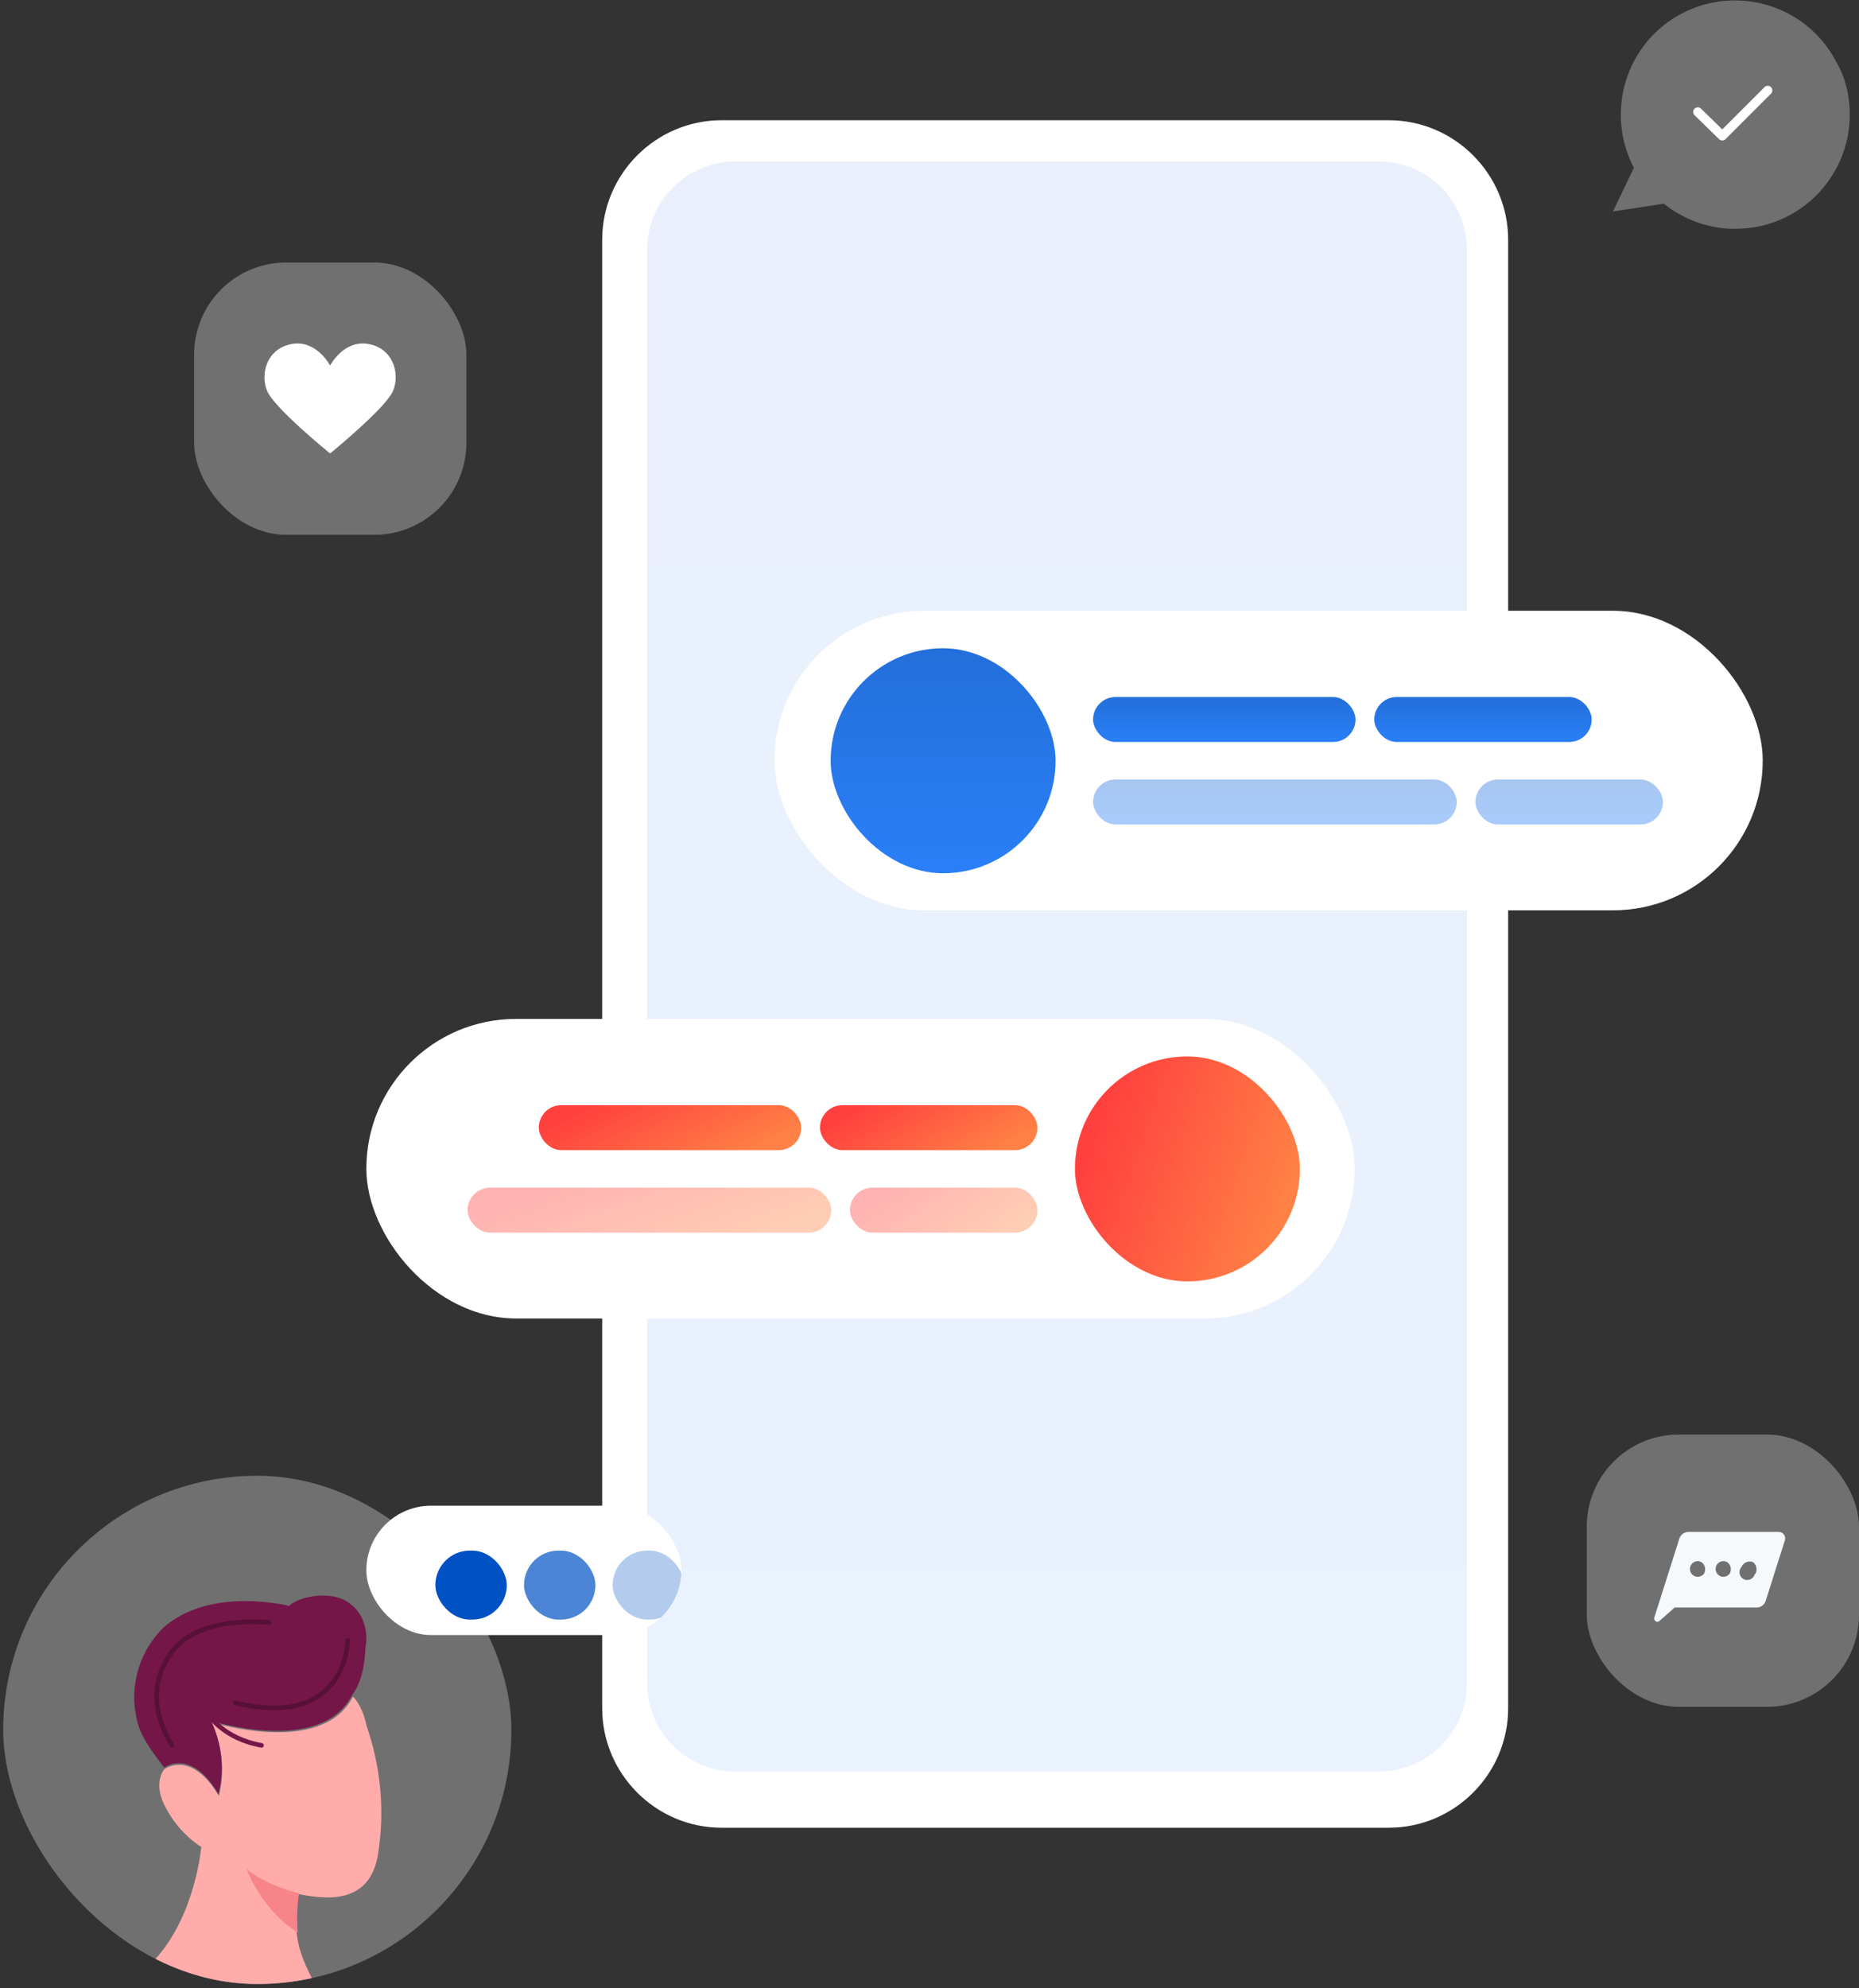 <svg width="404" height="432" viewBox="0 0 404 432" fill="none" xmlns="http://www.w3.org/2000/svg">
<rect x="0" y="0" width="404" height="432" fill="#333333" stroke="none"/>
<path d="M301.819 397.132H156.802C142.539 397.132 130.868 385.449 130.868 371.17V52.09C130.868 37.811 142.539 26.126 156.802 26.126H301.819C316.082 26.126 327.753 37.811 327.753 52.09V371.17C327.753 385.449 316.082 397.132 301.819 397.132Z" fill="white"/>
<path opacity="0.1" d="M318.803 54.283V365.72C318.803 376.284 310.183 384.928 299.653 384.928H159.776C149.246 384.928 140.63 376.284 140.63 365.72V54.283C140.63 43.719 149.246 35.076 159.776 35.076H299.653C310.183 35.076 318.803 43.719 318.803 54.283Z" fill="url(#paint0_linear_1_656)"/>
<rect x="168.293" y="132.709" width="214.783" height="65.089" rx="32.544" fill="white"/>
<rect x="180.515" y="140.857" width="48.885" height="48.885" rx="24.443" fill="url(#paint1_linear_1_656)"/>
<g opacity="0.4">
<rect x="237.547" y="169.373" width="79.031" height="9.777" rx="4.889" fill="url(#paint2_linear_1_656)"/>
</g>
<g opacity="0.4">
<rect x="320.652" y="169.374" width="40.738" height="9.777" rx="4.889" fill="url(#paint3_linear_1_656)"/>
</g>
<rect x="237.547" y="151.449" width="57.033" height="9.777" rx="4.889" fill="url(#paint4_linear_1_656)"/>
<rect x="298.653" y="151.449" width="47.256" height="9.777" rx="4.889" fill="url(#paint5_linear_1_656)"/>
<rect x="79.614" y="221.393" width="214.783" height="65.089" rx="32.544" fill="white"/>
<rect x="233.603" y="229.54" width="48.885" height="48.885" rx="24.443" fill="url(#paint6_linear_1_656)"/>
<g opacity="0.4">
<rect x="101.612" y="258.057" width="79.031" height="9.777" rx="4.889" fill="url(#paint7_linear_1_656)"/>
</g>
<g opacity="0.4">
<rect x="184.717" y="258.056" width="40.738" height="9.777" rx="4.889" fill="url(#paint8_linear_1_656)"/>
</g>
<rect x="117.092" y="240.132" width="57.033" height="9.777" rx="4.889" fill="url(#paint9_linear_1_656)"/>
<rect x="178.199" y="240.132" width="47.256" height="9.777" rx="4.889" fill="url(#paint10_linear_1_656)"/>
<rect x="344.838" y="311.703" width="59.162" height="59.165" rx="20" fill="white" fill-opacity="0.3"/>
<path d="M386.586 332.854H366.944C366.499 332.856 366.067 333 365.709 333.265C365.351 333.531 365.087 333.904 364.953 334.33L359.519 351.46C359.47 351.607 359.471 351.766 359.521 351.912C359.572 352.058 359.669 352.184 359.798 352.268C359.927 352.352 360.08 352.391 360.233 352.379C360.387 352.366 360.532 352.303 360.645 352.198L363.932 349.286H381.741C382.187 349.289 382.621 349.146 382.979 348.88C383.338 348.614 383.602 348.239 383.732 347.81L387.909 334.633C387.965 334.427 387.973 334.21 387.933 334C387.893 333.789 387.806 333.591 387.679 333.419C387.551 333.248 387.386 333.108 387.197 333.01C387.008 332.912 386.799 332.859 386.586 332.854ZM370.178 342.078C369.96 342.311 369.682 342.477 369.374 342.557C369.067 342.638 368.743 342.629 368.44 342.533C368.137 342.437 367.868 342.257 367.662 342.013C367.456 341.769 367.323 341.473 367.277 341.156C367.232 340.84 367.276 340.517 367.404 340.225C367.533 339.932 367.74 339.682 368.004 339.504C368.267 339.325 368.575 339.224 368.892 339.213C369.21 339.203 369.524 339.282 369.798 339.443C370 339.595 370.17 339.785 370.299 340.003C370.427 340.222 370.511 340.463 370.546 340.714C370.582 340.965 370.567 341.221 370.504 341.466C370.441 341.712 370.33 341.942 370.178 342.144V342.078ZM375.757 342.078C375.539 342.311 375.26 342.477 374.953 342.557C374.645 342.638 374.322 342.629 374.019 342.533C373.716 342.437 373.446 342.257 373.24 342.013C373.035 341.769 372.901 341.473 372.856 341.156C372.81 340.84 372.854 340.517 372.983 340.225C373.111 339.932 373.319 339.682 373.582 339.504C373.845 339.325 374.153 339.224 374.471 339.213C374.788 339.203 375.102 339.282 375.377 339.443C375.58 339.594 375.751 339.784 375.881 340.002C376.01 340.22 376.095 340.462 376.13 340.713C376.166 340.965 376.151 341.221 376.087 341.467C376.023 341.712 375.91 341.943 375.757 342.144V342.078ZM381.335 342.078C381.264 342.326 381.138 342.555 380.967 342.747C380.795 342.938 380.583 343.088 380.345 343.185C380.107 343.282 379.851 343.323 379.595 343.305C379.339 343.287 379.091 343.211 378.868 343.082C378.646 342.953 378.456 342.775 378.312 342.561C378.169 342.348 378.075 342.104 378.039 341.848C378.003 341.593 378.025 341.333 378.104 341.087C378.183 340.842 378.316 340.617 378.494 340.431C378.698 339.975 379.069 339.616 379.531 339.429C379.992 339.242 380.507 339.243 380.968 339.43C381.173 339.582 381.344 339.773 381.474 339.993C381.603 340.212 381.687 340.456 381.722 340.709C381.756 340.962 381.739 341.22 381.673 341.466C381.606 341.713 381.492 341.943 381.335 342.144V342.078Z" fill="#F6F9FB"/>
<rect x="42.189" y="57.041" width="59.162" height="59.165" rx="20" fill="white" fill-opacity="0.3"/>
<path d="M57.987 84.793C59.423 88.579 71.74 98.527 71.74 98.527C71.74 98.527 75.757 95.264 79.474 91.749C82.256 89.149 84.858 86.41 85.475 84.793C86.934 81.028 85.382 75.643 80.001 74.73C74.638 73.817 71.74 79.43 71.74 79.43C71.74 79.43 68.846 73.817 63.462 74.73C62.527 74.891 61.704 75.188 60.998 75.596C57.645 77.469 56.8 81.689 57.987 84.793Z" fill="white"/>
<path opacity="0.3" d="M401.989 24.898C401.989 38.673 390.814 49.719 377.169 49.719C376.26 49.719 375.35 49.719 374.44 49.589C369.762 49.069 365.344 47.249 361.576 44.261L350.53 45.95L355.078 36.463C348.711 24.248 353.389 9.303 365.474 2.935C377.689 -3.432 392.633 1.246 399 13.332C401.08 16.84 401.989 20.869 401.989 24.898Z" fill="white"/>
<path d="M368.965 24.321L374.293 29.519L384.169 19.643" stroke="white" stroke-width="2" stroke-linecap="round" stroke-linejoin="round"/>
<g clip-path="url(#clip0_1_656)">
<rect x="0.695" y="320.653" width="110.436" height="110.441" rx="55.218" fill="white" fill-opacity="0.3"/>
<path d="M82.243 402.291C80.639 414.736 69.531 412.394 64.717 411.532C64.347 414.243 64.223 416.953 64.47 419.787C64.84 424.1 66.445 427.18 68.543 431.369C68.543 431.369 63.112 440.857 50.152 439.255C49.782 439.255 49.412 439.132 49.042 439.132C41.636 437.9 34.724 434.573 29.17 429.644C30.774 428.536 32.255 427.303 33.613 425.825C42.5 416.214 43.734 401.305 43.734 401.305C40.278 399.087 37.563 395.884 35.712 392.187C33.243 387.135 35.712 384.425 35.712 384.425C35.712 384.425 41.513 379.989 47.56 390.216C48.918 384.794 48.301 379.25 45.956 374.198L46.45 374.321C49.906 375.307 70.518 380.728 76.689 368.653C76.689 368.653 78.664 370.255 79.651 374.937C82.737 383.932 83.601 393.173 82.243 402.291Z" fill="#FFACAB"/>
<path d="M29.548 372.678C30.04 375.859 31.39 378.551 35.687 384.057C35.687 384.057 41.458 379.652 47.474 389.807C48.825 384.424 48.211 378.918 45.878 373.901C45.878 373.901 69.698 381.487 76.451 368.395C79.398 364.725 79.398 358.118 79.398 358.118C79.398 358.118 80.871 352.122 76.082 348.452C72.031 345.271 64.664 346.984 62.822 348.941C62.822 348.941 45.755 344.537 35.442 353.713C30.531 358.607 28.198 365.704 29.548 372.678Z" fill="#741648"/>
<path d="M75.544 356.45C75.544 356.45 75.544 375.829 51.136 370.002" stroke="#571036" stroke-linecap="round" stroke-linejoin="round"/>
<path d="M58.459 352.564C58.459 352.564 43.497 350.695 37.365 358.919C30.497 368.14 36.261 377.361 37.365 379.23" stroke="#571036" stroke-linecap="round" stroke-linejoin="round"/>
<path d="M53.578 406.08C53.578 406.08 56.778 414.962 64.712 419.911C64.456 417.119 64.584 414.201 64.968 411.409C64.968 411.409 57.674 409.633 53.578 406.08Z" fill="#F78489"/>
<path d="M45.44 372.722C45.44 372.722 48.659 377.799 56.83 379.231" stroke="#741648" stroke-linecap="round" stroke-linejoin="round"/>
<path d="M50.323 439.437C49.95 439.437 49.576 439.31 49.203 439.31C41.737 438.041 34.769 434.615 29.17 429.54C30.787 428.398 32.281 427.129 33.649 425.606C37.755 431.57 43.604 436.392 50.323 439.437Z" fill="#F78489"/>
</g>
<g clip-path="url(#clip1_1_656)">
<rect x="79.612" y="327.162" width="68.482" height="28.109" rx="14.055" fill="white"/>
<rect x="94.612" y="336.912" width="15.517" height="15" rx="7.5" fill="#0051C4"/>
<g opacity="0.7">
<rect x="113.879" y="336.912" width="15.517" height="15" rx="7.5" fill="#0051C4"/>
</g>
<g opacity="0.3">
<rect x="133.147" y="336.912" width="15.517" height="15" rx="7.5" fill="#0051C4"/>
</g>
</g>
<defs>
<linearGradient id="paint0_linear_1_656" x1="229.717" y1="35.076" x2="229.717" y2="384.928" gradientUnits="userSpaceOnUse">
<stop stop-color="#236FDA"/>
<stop offset="1" stop-color="#2A7FF8"/>
</linearGradient>
<linearGradient id="paint1_linear_1_656" x1="204.957" y1="140.857" x2="204.957" y2="189.742" gradientUnits="userSpaceOnUse">
<stop stop-color="#236FDA"/>
<stop offset="1" stop-color="#2A7FF8"/>
</linearGradient>
<linearGradient id="paint2_linear_1_656" x1="277.063" y1="169.373" x2="277.063" y2="179.15" gradientUnits="userSpaceOnUse">
<stop stop-color="#236FDA"/>
<stop offset="1" stop-color="#2A7FF8"/>
</linearGradient>
<linearGradient id="paint3_linear_1_656" x1="341.021" y1="169.374" x2="341.021" y2="179.151" gradientUnits="userSpaceOnUse">
<stop stop-color="#236FDA"/>
<stop offset="1" stop-color="#2A7FF8"/>
</linearGradient>
<linearGradient id="paint4_linear_1_656" x1="266.064" y1="151.449" x2="266.064" y2="161.226" gradientUnits="userSpaceOnUse">
<stop stop-color="#236FDA"/>
<stop offset="1" stop-color="#2A7FF8"/>
</linearGradient>
<linearGradient id="paint5_linear_1_656" x1="322.281" y1="151.449" x2="322.281" y2="161.226" gradientUnits="userSpaceOnUse">
<stop stop-color="#236FDA"/>
<stop offset="1" stop-color="#2A7FF8"/>
</linearGradient>
<linearGradient id="paint6_linear_1_656" x1="239.714" y1="239.317" x2="282.488" y2="253.983" gradientUnits="userSpaceOnUse">
<stop stop-color="#FF403E"/>
<stop offset="1" stop-color="#FF8145"/>
</linearGradient>
<linearGradient id="paint7_linear_1_656" x1="111.491" y1="260.012" x2="120.394" y2="284.685" gradientUnits="userSpaceOnUse">
<stop stop-color="#FF403E"/>
<stop offset="1" stop-color="#FF8145"/>
</linearGradient>
<linearGradient id="paint8_linear_1_656" x1="189.809" y1="260.012" x2="202.909" y2="278.726" gradientUnits="userSpaceOnUse">
<stop stop-color="#FF403E"/>
<stop offset="1" stop-color="#FF8145"/>
</linearGradient>
<linearGradient id="paint9_linear_1_656" x1="124.221" y1="242.087" x2="135.375" y2="264.395" gradientUnits="userSpaceOnUse">
<stop stop-color="#FF403E"/>
<stop offset="1" stop-color="#FF8145"/>
</linearGradient>
<linearGradient id="paint10_linear_1_656" x1="184.105" y1="242.087" x2="196.441" y2="262.529" gradientUnits="userSpaceOnUse">
<stop stop-color="#FF403E"/>
<stop offset="1" stop-color="#FF8145"/>
</linearGradient>
<clipPath id="clip0_1_656">
<rect x="0.695" y="320.653" width="110.436" height="110.441" rx="55.218" fill="white"/>
</clipPath>
<clipPath id="clip1_1_656">
<rect x="79.612" y="327.162" width="68.482" height="28.109" rx="14.055" fill="white"/>
</clipPath>
</defs>
</svg>

